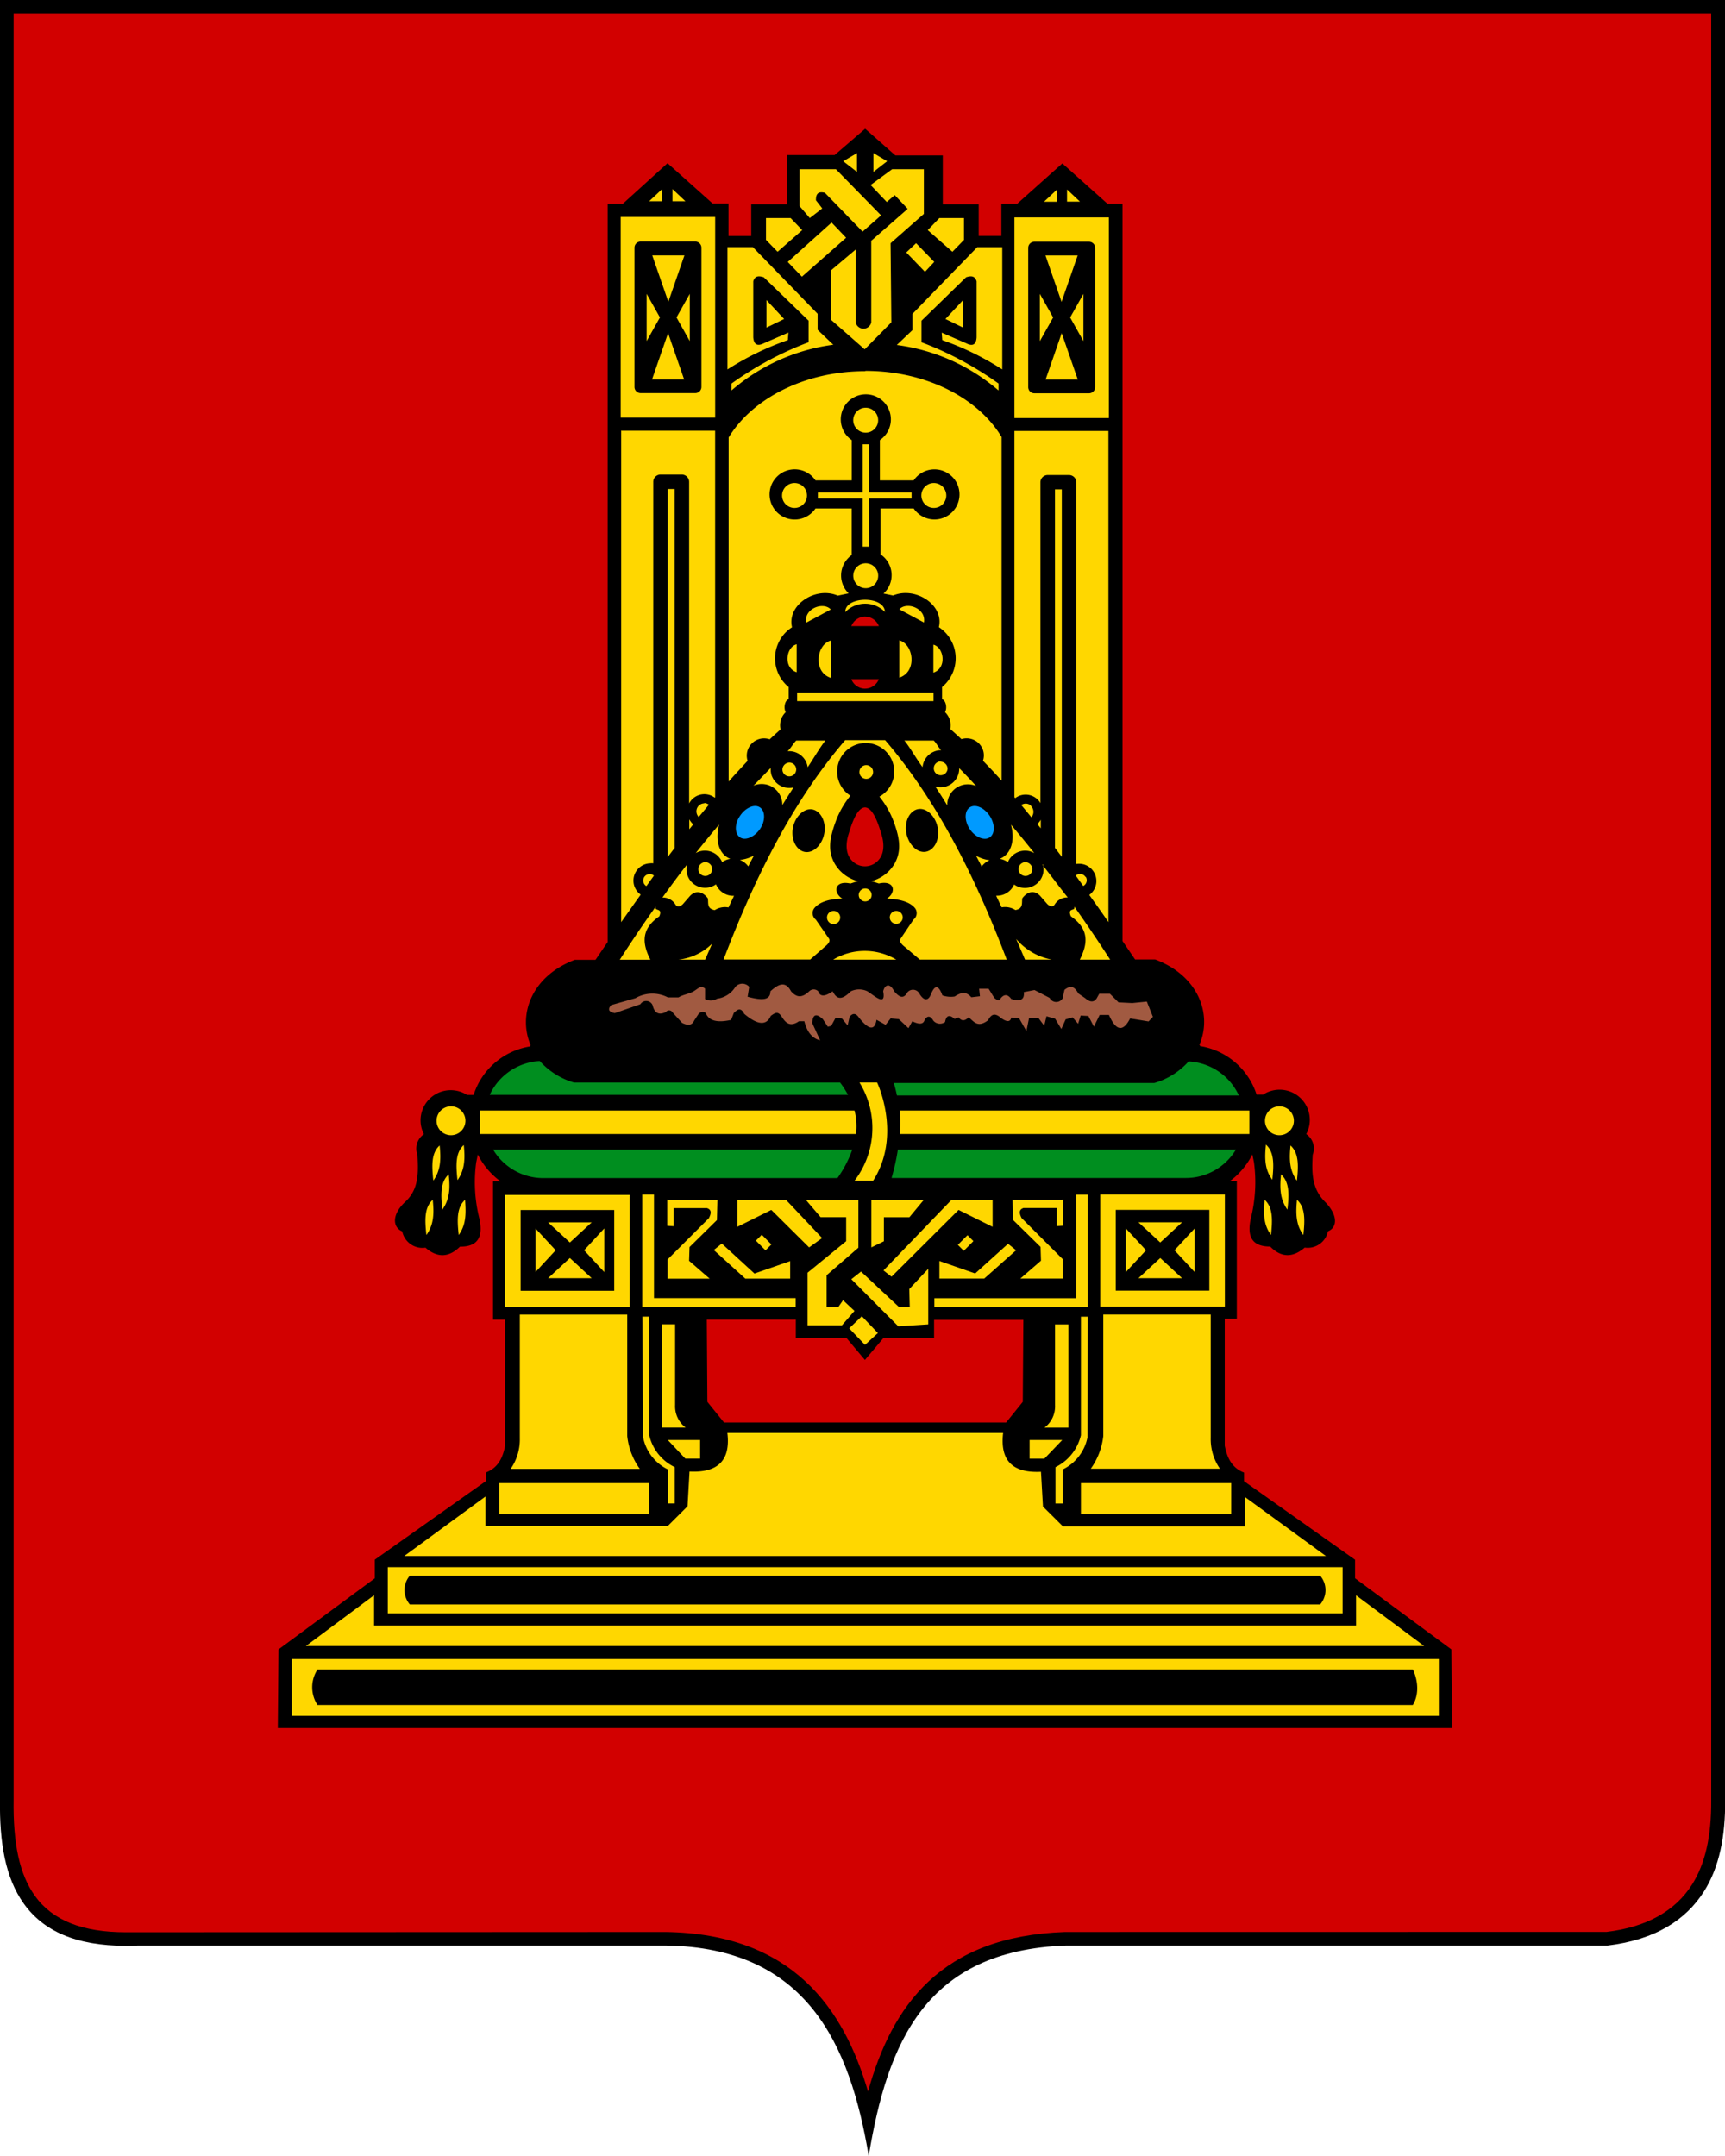 <?xml version="1.0"?>
<svg xmlns="http://www.w3.org/2000/svg" viewBox="0 0 400 500">
<title>Coat of Arms of Tver oblast</title>
<path d="m400 0h-400v417.3c-.15 10 1.23 18.19 5.53 24.19 4.51 6.29 12 9.76 23.68 9.76.89 0 1.79 0 2.73-.06h122.5c32.54.44 42.64 22.76 47 48.8 4.35-26.25 13.14-47.64 45.73-48.8h125.6c11.06-1.33 18.16-5.93 22.34-12.52 3.6-5.67 5-12.91 4.92-21.18v-417.5"/>
<path fill="#d20000" d="m396.8 3.16v414.4c0.06 8.3-1.39 14.67-4.43 19.47-3.92 6.18-10.59 9.89-19.83 11l-125.6 0.02c-28.81 1-40.11 17.1-45.66 37-5.57-19.1-17.4-36.58-46.91-37l-125.19 0.06c-10.11 0-17-2.76-21.08-8.43-3.53-4.92-5.1-12-4.94-22.36v-414.2h393.6"/>
<path d="m163.9 306.1l.13 19 3.86 4.79h65.42l3.86-4.79.13-19h-20.7v4.15h-11.7l-4.34 5.14-4.32-5.15h-11.7v-4.2h-20.6zm120.1 0v29.17c.54 2.74 1.6 5.14 4.48 6.24v2l25.74 18.21v4.3l22.34 16.5.16 18.24h-272.3l.16-18.24 22.34-16.5v-4.32l25.74-18.21v-2c2.89-1.1 3.94-3.49 4.48-6.24v-29.2h-2.81v-32.1h1.7a17.35 17.35 0 0 1 -5.23 -6.21l-.38 1.85a34.31 34.31 0 0 0 .72 12.93c.88 3.94 0 6.64-4.48 6.59-2.89 2.86-5.63 2.31-8 .24a4.79 4.79 0 0 1 -5.39 -3.77c-2.2-.91-2.52-3.88.72-6.88s3-7 2.81-10.88a4.05 4.05 0 0 1 1.5 -4.79 7 7 0 0 1 10 -9.1h1.52a16.47 16.47 0 0 1 13.12 -11.25v-.24h.13c-3.06-7.07.16-16.07 10.23-19.85h4.79l2.82-4.13v-171.2h3.51l10.37-9.41 10.44 9.33h3.7v7.55h5.27v-7.34h8.33v-11.43h11l7.09-6.1 7 6.18h11v11.35h8.33v7.32h5.25v-7.48h3.7l10.44-9.33 10.44 9.33h3.51v171l2.92 4.28h4.66c10.08 3.78 13.31 12.77 10.23 19.85h.16v.24a16.47 16.47 0 0 1 13.12 11.25h1.52a7 7 0 0 1 10 9.16 4.05 4.05 0 0 1 1.5 4.79c-.21 3.88-.32 7.72 2.81 10.88s2.9 6 .72 6.88a4.79 4.79 0 0 1 -5.39 3.77c-2.43 2.09-5.17 2.63-8-.24-4.53 0-5.35-2.65-4.48-6.59a34.32 34.32 0 0 0 .72 -12.93l-.38-1.85a17.36 17.36 0 0 1 -5.23 6.21h1.63v31.91h-2.81z"/>
<path d="m141.7 233.1l5.63-1.6a7.82 7.82 0 0 1 7.55 -.19h2.46c1.05-.67 2.55-.81 3.61-1.48s1.6-1.37 2.54-.56v2.43a2.79 2.79 0 0 0 2.81 -.1 5.82 5.82 0 0 0 4.23 -2.74 2.12 2.12 0 0 1 3 -.2l.2.2-.37 2.3c2.82.73 5.3 1.09 5.28-1.26 1.76-1.6 3.46-2.57 4.79 0 1.05 1.13 2.22 1.87 4.21 0a1.48 1.48 0 0 1 2.1 0q.61 1.91 3.34 0c.78 1.48 1.77 2.47 4.21 0a4.44 4.44 0 0 1 3.86 0c1.84 1.18 4.31 3.54 3.65 0 .27-1.34 1.44-2.23 2.55 0 1 1.13 2.06 2.06 3.08.22a1.69 1.69 0 0 1 2.73 .24c.91 1.6 2 2 2.71.24q1.34-3.41 2.66.24a5.82 5.82 0 0 0 2.84 .26c1.29-.83 2.57-1.36 3.86.18l2-.24-.18-1.74h2.2l1.31 2.12q1.28 1.1 1.48.1 1.23-1.52 2.47.16 3.19 1 2.9-1.6l2.47-.48 3.51 1.82a1.71 1.71 0 0 0 3 .13l.45-2c1.05-.8 2.11-1.23 3.19.83l1.6 1.1q1.68 1.47 2.65.1l.62-1.12h2.47l2 2 3.19.16 3.38-.34 1.4 3.54-1 1.07-4.28-.7q-2.46 4.79-4.91-.81h-2.15l-1.34 2.71-1.28-2.46-1.79-.11-.59 1.91-1.29-1.5-1.6.48-1 2.23-1.44-2.39-2-.56-.53 2.2-1.32-1.77h-2.2l-.61 3-1.71-3-1.8-.14q-.32 1.6-2.39.1c-1.6-1.44-2.38-.61-3 .54-2.44 1.85-3.3.24-4.5-.69q-1.34 1.37-2.33 0l-.91.37q-1.82-1.6-2.22.72a2 2 0 0 1 -2.73 -.32q-1-1.71-2-.22-.38 1.6-2.87.37l-.89 1.6-2.22-2.09-1.9-.19-1.18 1.5-2.11-1.16q-.62 3.81-4.05-.49-1.09-1.6-2.19-.21l-.46 2-1.31-1.6-1.5-.13-1 1.84-.78.19-1.16-1.76c-1.74-1.6-2.36-.83-2.46.91l1.84 4q-2.71-.62-3.67-4.42h-1.24c-2.06 1.42-3.1.37-4-1.05s-1.6-.85-2.54-.19q-1.5 3.46-6.16-.48c-.8-1.6-1.6-1-2.41-.19l-.62 1.6c-3.08.69-5.15.3-5.89-1.6a1.2 1.2 0 0 0 -1.68 .24l-1 1.52q-.7 1.6-2.81.53l-2.17-2.39a.94 .94 0 0 0 -1.6 -.11q-2.41 1.16-3.06-1.6a1.6 1.6 0 0 0 -2.84 -.22l-5.93 2.06q-2.15-.41-.8-1.9" fill="#a15a41"/>
<path d="m171.6 189.2c1.29-1.93 3.38-2.81 4.64-1.95s1.24 3.19 0 5-3.38 2.81-4.64 1.95-1.32-3.11 0-5m57.9 0c-1.29-1.93-3.37-2.81-4.64-1.95s-1.24 3.11 0 5 3.37 2.81 4.64 1.95 1.24-3.11 0-5" fill="#009aff"/>
<path fill="#d20000" d="m200.6 159.7a3.43 3.43 0 0 0 3.19 -2.19h-6.38a3.43 3.43 0 0 0 3.2 2.2m0-16.7a3.43 3.43 0 0 1 3.19 2.19h-6.38a3.43 3.43 0 0 1 3.2 -2.2m3.79 50.51c-.49-1.52-1.73-6.17-3.83-6.27-2.1.1-3.34 4.75-3.83 6.27-.65 2.13-.76 4.73 1.05 6.32a4.12 4.12 0 0 0 5.55 0c1.81-1.59 1.71-4.19 1.06-6.32"/>
<path fill="#008e1f" d="m208.2 266.6a47.94 47.94 0 0 1 -1.43 6.46v.13h68.2a13.52 13.52 0 0 0 11.62 -6.59h-78.4m-82.19 6.6h68.2l.06-.08a26.54 26.54 0 0 0 3.37 -6.51h-83.28a13.52 13.52 0 0 0 11.6 6.6m161.3-19.2a13.56 13.56 0 0 0 -11.63 -7.85 17.06 17.06 0 0 1 -7.95 5h-60.4c.27.94.51 1.9.72 2.89h79.36m-90.7-.1a20.1 20.1 0 0 0 -1.84 -2.89h-61.7a17.06 17.06 0 0 1 -7.95 -5 13.59 13.59 0 0 0 -11.6 7.85h83z"/>
<path fill="gold" d="m245.1 46.78h-3l3-2.82zm2.33-.022h3l-3-2.82zm2.5 41.27l-3.74-10.77-3.73 10.77h7.47m-7.5-28.79l3.73 10.77 3.74-10.77h-7.47m8.8 19.87v-10.95l-3.08 5.47 3.08 5.48m-10.1-10.95v10.95l3.08-5.48-3.08-5.47m11.4-12.1h-12.7a1.42 1.42 0 0 0 -1.4 1.44v32.27a1.42 1.42 0 0 0 1.4 1.44h12.72a1.43 1.43 0 0 0 1.4 -1.44v-32.27a1.43 1.43 0 0 0 -1.4 -1.44zm-17.3 43.89v84.94l.18.21a4 4 0 0 1 5.55 .7 4.63 4.63 0 0 1 .3 .46v-74.33a1.7 1.7 0 0 1 1.6 -1.76h5.13a1.71 1.71 0 0 1 1.6 1.76v88.44a4 4 0 0 1 3 7.18c1.48 2.07 3 4.18 4.44 6.3v-113.9h-21.8m9.4 96.67l1.59 2.09v-85.21h-1.59zm-9.4-146.2h21.91v46.53h-21.91zm-127.3 209.5a3.35 3.35 0 0 1 -3.35 3.35 3.35 3.35 0 0 1 -3.35 -3.35 3.35 3.35 0 0 1 3.35 -3.35 3.35 3.35 0 0 1 3.35 3.35m192.1 0a3.35 3.35 0 0 1 -3.35 3.35 3.35 3.35 0 0 1 -3.35 -3.35 3.35 3.35 0 0 1 3.35 -3.35 3.35 3.35 0 0 1 3.35 3.35m-96.39-126.4a2.89 2.89 0 0 1 -2.89 2.89 2.89 2.89 0 0 1 -2.89 -2.89 2.89 2.89 0 0 1 2.89 -2.89 2.89 2.89 0 0 1 2.89 2.89m-44.99-45.5l-3.73-10.77-3.73 10.77h7.46m-7.4-28.79l3.73 10.77 3.73-10.77h-7.46m8.7 19.87v-10.95l-3.08 5.47 3.08 5.48m-10-10.95v10.95l3.08-5.48-3.08-5.47m119.1 220l5.06-4.68h-10.12l5.06 4.68m0 3.6l-5.06 4.68h10.12l-5.06-4.68m3.3-1.8l4.68 5.06v-10.12l-4.68 5.06m-6.6 0l-4.68 5.06v-10.12l4.68 5.06m-133.6-1.8l-5.06-4.67h10.12l-5.06 4.67m0 3.6l5.06 4.68h-10.12l5.06-4.68m-3.3-1.8l-4.68 5.06v-10.12l4.68 5.06m6.6 0l4.67 5.06v-10.12l-4.67 5.06m67-16.1h-4.32a20.09 20.09 0 0 0 1.17 -22.8h4.09c.28.57 5.67 12.5-.94 22.8m2.8-102.2h-9.26c-11.62 13.53-20.55 30.73-28.2 50.87h20.09l3.43-3c.91-.72 1.21-1.32.93-1.82l-3.06-4.42a1.9 1.9 0 0 1 -.38 -2.63c1.26-1.58 3.88-2.23 6.56-2.23-2.27-1.4-1.87-4.36 1.84-3.51l1.72-.56a8.76 8.76 0 0 1 -5.33 -4c-1.84-3.22-1.1-6.32.3-10.12a21.17 21.17 0 0 1 3.3 -5.7 6.62 6.62 0 1 1 6.73 .22 20.67 20.67 0 0 1 3.19 5.47c1.4 3.73 2.12 6.93.3 10.12a8.76 8.76 0 0 1 -5.33 4l1.72.56c3.7-.85 4.1 2.09 1.84 3.51 2.68.08 5.3.64 6.56 2.23a1.9 1.9 0 0 1 -.38 2.63l-3 4.45c-.29.49 0 1.1.93 1.82l3.54 3h20.15c-7.64-20.16-16.59-37.36-28.19-50.89m88.3 93.8c-.29 2.92-.38 5.71 1.48 8.15.36-3.37.5-6.37-1.48-8.15m-.3 12.8c-.29 2.9-.35 5.7 1.48 8.17.35-3.39.5-6.39-1.48-8.17m7.5 0c-.27 2.9-.34 5.7 1.48 8.17.36-3.39.5-6.39-1.48-8.17m-3.7-5.9c-.29 2.86-.35 5.65 1.48 8.17.4-3.38.52-6.38-1.48-8.17m2.2-6.7c-.29 2.92-.34 5.66 1.48 8.17.37-3.38.5-6.38-1.48-8.17m-90.7-8.1h.03v-.07l-.03.07m.1 0a34.43 34.43 0 0 1 0 5.44h81.06v-5.44h-81.1m-10.46 0h-86.84v5.44h87.18a14.87 14.87 0 0 0 -.34 -5.44m-90.3 20.7c-2 1.79-1.84 4.79-1.48 8.17 1.81-2.49 1.67-5.27 1.48-8.17m-3.8-5.9c-2 1.79-1.84 4.79-1.48 8.17 1.84-2.52 1.78-5.31 1.48-8.17m3.5-6.9v.08l0-.02-0-.06m0 .1c-2 1.79-1.82 4.79-1.47 8.15 1.8-2.5 1.75-5.26 1.47-8.15m-5.6 0v.08l.02-.02-.02-.06m0 .1c-2 1.79-1.82 4.79-1.47 8.15 1.81-2.5 1.76-5.25 1.47-8.15m-1.6 12.6c-2 1.79-1.84 4.79-1.48 8.17 1.82-2.49 1.77-5.27 1.48-8.17m99.5 27l-2.94 2.81 3.67 3.83 2.99-2.74-3.72-3.9m-.8-15.9v-11.04h-12.15l3.39 3.97h5.92v5.57l-8.95 7.31v12.19h7.98l2.9-3.33-2.65-2.49-1.1 1.59h-2.71v-7.38l7.37-6.39m-22.4-3l-1.37 1.37 2.23 2.26 1.37-1.37-2.23-2.26m-1.7 9l-7.57-6.95-1.86 1.5 7.32 6.64h10.39v-4.07l-8.28 2.88m7.3-17.1h-11.28v6.27l7.89-3.92 8.76 8.69 3.02-2.17-8.39-8.87m-16 4.7l.11-4.69h-11.53l-.11-.08v6.1l1.5.1v-4.2h7.71c1 .32 1.1 1.07.45 2.33l-9.57 9.57v4.47h9.77l-4.79-4.15.1-3.19m-8.24 11.84v-24.02h-2.73v26.06h35.59v-2.04h-32.86m50.4-22.8v11.04l2.91-1.42v-5.57h5.91l3.36-4.05h-12.18m8.8 20.7l.11 4.15h-2.52l-8.78-8.21-2.25 1.78 10.89 10.92 6.95-.45v-12.89l-4.4 4.7m13.5-12.5l-2.24 2.25 1.38 1.38 2.23-2.25-1.37-1.38m9.4 2l-7.62 6.88-8.29-2.88v4.07h10.39l7.39-6.57-1.87-1.5m-13.1-10.2l-15.78 16.38 1.86 1.46 15.55-15.49 7.89 3.92v-6.27h-9.52m25.9 6v-6.1l-.21.08h-11.54l.11 4.69 6.38 6.26.1 3.19-4.79 4.15h9.86v-4.47l-9.57-9.57c-.65-1.26-.53-2 .45-2.33h7.73v4.2m4.48-7.3v24.02h-32.88v2.04h35.59v-26.06h-2.71m2.7-.1v.06h0v-.06m-95.7 48.9v-18.72h-3.11v23.94h5.55a6.18 6.18 0 0 1 -2.44 -5.22m-1.7 8.1l4.07 4.32h3.43v-4.32h-7.5m-4.3-1.1v-27.5h-1.6l.18 28a10.56 10.56 0 0 0 5.73 7.42v7.9h1.6v-8.43a10.93 10.93 0 0 1 -5.91 -7.39m-5.1.2v-28.18h-24.91v28.63a12.06 12.06 0 0 1 -2.12 7.15h29.94a15.92 15.92 0 0 1 -2.91 -7.6m-29.7 10.9h34.8v7.2h-34.8zm128.9-36.8v18.71a6.18 6.18 0 0 1 -2.44 5.22h5.55v-23.93h-3.11m-5.9 26.8v4.33h3.43l4.15-4.33h-7.58m11.9-28.6v27.48a11 11 0 0 1 -5.9 7.42v8.43h1.69v-7.9a10.56 10.56 0 0 0 5.73 -7.42l.08-28h-1.6m30.1 28.09v-28.6h-24.91v28.16a16.08 16.08 0 0 1 -2.9 7.6h29.94a12.06 12.06 0 0 1 -2.13 -7.16m-30.1 10.5h34.85v7.2h-34.85zm38 3.2v6.82h-42.19l-4.61-4.58-.46-8.07c-6.22.3-9.57-2.23-8.78-9h-63.94c.81 6.7-2.57 9.26-8.78 8.94l-.46 8.07-4.6 4.58h-42.25v-6.85l-18.83 13.79h213.7m-239.8 23.9h266v13.18h-266zm246.8-14.8v7.02h-227.7v-7.02l-15.81 11.78h259.3l-15.81-11.78m-224.5-6.5h221.4v10.72h-221.4zm113.7-266a2.89 2.89 0 0 1 -2.89 2.89 2.89 2.89 0 0 1 -2.89 -2.89 2.89 2.89 0 0 1 2.89 -2.89 2.89 2.89 0 0 1 2.89 2.89m15.8 17.46a2.89 2.89 0 0 1 -2.89 2.89 2.89 2.89 0 0 1 -2.89 -2.89 2.89 2.89 0 0 1 2.89 -2.89 2.89 2.89 0 0 1 2.89 2.89m-32.3 0a2.89 2.89 0 0 1 -2.89 2.89 2.89 2.89 0 0 1 -2.89 -2.89 2.89 2.89 0 0 1 2.89 -2.89 2.89 2.89 0 0 1 2.89 2.89m14.31-.7v-11.17h-1.39v11.17h-10.4v1.39h10.4v11.17h1.39v-11.17h9.94v-1.39h-9.94m-.9-28.12c-14 0-26.11 6.38-31.58 15.37v79.79q2.18-2.42 4.4-4.79a4 4 0 0 1 5.12 -5c.83-.78 1.68-1.55 2.52-2.3a4.22 4.22 0 0 1 1.2 -4c-.57-1-.18-2.81.69-3v-2.81a8.59 8.59 0 0 1 -1.23 -12.1 8.31 8.31 0 0 1 2 -1.77c-1.24-5.15 5.43-9.57 10.61-7.34l2.52-.53a5.78 5.78 0 0 1 -.1 -8.19 4.3 4.3 0 0 1 .81 -.7v-10.8h-8.4a5.82 5.82 0 1 1 0 -6.51h8.41v-9.34a5.81 5.81 0 1 1 8.07 -1.55 6 6 0 0 1 -1.55 1.55v9.34h7.84a5.81 5.81 0 1 1 1.55 8.06 6 6 0 0 1 -1.55 -1.55h-7.7v10.68h.06a5.8 5.8 0 0 1 1.55 8 5.68 5.68 0 0 1 -.91 1.05l2.23.46c5.19-2.17 11.86 2.19 10.61 7.34a8.62 8.62 0 0 1 2.51 11.9 9 9 0 0 1 -1.77 2v2.81c.86.21 1.26 2 .69 3a4.24 4.24 0 0 1 1.21 3.91q1.32 1.15 2.59 2.35a4 4 0 0 1 5 2.52 3.91 3.91 0 0 1 0 2.49c1.45 1.5 2.89 3 4.31 4.61v-79.7c-5.4-9.02-17.5-15.32-31.5-15.32zm-15.7 74.52h31.63v1.99h-31.63zm11.2-18.7a6.46 6.46 0 0 1 9.16 0c-.1-3.8-9.2-3.7-9.2 0m-9.06 2.5l5.71-3.06c-1.72-1.89-6.3-.23-5.71 3.06m-2.2 11.5v-6.49c-2.47.62-3.19 5.44 0 6.49m7.9 1.3v-8.65c-3.28.85-4.23 7.26 0 8.65m15.9-8.7v8.65c4.23-1.39 3.29-7.8 0-8.65m7.9 1v6.49c3.19-1.05 2.47-5.87 0-6.49m-7.9-8.2l5.71 3.06c.57-3.28-3.99-4.94-5.71-3.06m-52.6-97.46v2.82h3l-3-2.82m-5.4 2.82h3v-2.82l-3 2.82m4.3 66.74v85.34l1.59-2.09v-83.25h-1.59m84.3 73.5a1.83 1.83 0 0 0 -1.28 -.54 1.86 1.86 0 0 0 -1.05 .32l2.35 2.84a1.86 1.86 0 0 0 -.1 -2.6zm-75.8-.6a1.83 1.83 0 0 0 -1.31 .54 1.86 1.86 0 0 0 0 2.62l2.35-2.84a1.89 1.89 0 0 0 -1.1 -.4zm-3.5 3.7v2.3l.91-1.13a4 4 0 0 1 -.91 -1.17m-15.8-90.15v114c1.52-2.12 3-4.26 4.53-6.38a4 4 0 0 1 2.19 -7.26 2.7 2.7 0 0 1 .72 0v-88.4a1.7 1.7 0 0 1 1.6 -1.76h5.12a1.71 1.71 0 0 1 1.6 1.76v74.52a3.87 3.87 0 0 1 .4 -.64 4 4 0 0 1 5.55 -.7l.08-.1v-85h.13-21.8zm96.5 91.25l.81 1v-2a4.41 4.41 0 0 1 -.81 1m-89.9 11.6a1.5 1.5 0 0 0 -.75 2.79l1.74-2.41a1.43 1.43 0 0 0 -.9 -.4m101 .72a1.5 1.5 0 0 0 -1.28 -.73 1.43 1.43 0 0 0 -1 .38l1.74 2.41a1.5 1.5 0 0 0 .6 -2.1zm-49.2-167.9v4.36l3.19-2.48-3.19-1.88m-7 1.88l3.19 2.48v-4.36l-3.19 1.88m23.7 36.59l4.1 2v-6.39l-4.1 4.39m-41.5-4.39v6.39l4.1-2-4.1-4.39m-8.1 19.36v1.6a45.05 45.05 0 0 1 23.6 -10.6l-3.64-3.46v-3.72l-15-15.45h-5.9v28.36a66 66 0 0 1 14 -6.81l.13-1.74-5.66 2.46c-1.53.78-2.36.34-2.49-1.36v-13c.35-1.09 1-1.39 2.43-.93l10.4 10.07v5a77.41 77.41 0 0 0 -17.87 9.58m42.8-32.55l-2.28 2.15 4.34 4.49 2.15-2.3-4.21-4.34m5.4-5.83l-2.7 2.8 5.72 5.02 2.69-2.76v-5.06h-5.71m-34.5 0h-5.71v5.06l2.69 2.76 5.71-5.02-2.69-2.8m9.5 1.04l-10.16 9.14 3.28 3.42 10.25-9.03-3.37-3.53m1-12.37h-8.43v8.55l2.38 2.78 2.89-2.23-1.47-1.9c0-1.2.29-2.19 2.09-1.72l8.73 9 4.29-3.77m33.42 150h.06a1.6 1.6 0 1 0 1.6 1.6 1.67 1.67 0 0 0 -1.66 -1.6m-74.2 0h-.06a1.66 1.66 0 0 0 -1.53 1.63 1.6 1.6 0 1 0 1.59 -1.63m38.6 7.6a1.5 1.5 0 0 1 -1.5 1.5 1.5 1.5 0 0 1 -1.5 -1.5 1.5 1.5 0 0 1 1.5 -1.5 1.5 1.5 0 0 1 1.5 1.5zm7.2 5.2a1.5 1.5 0 0 1 -1.5 1.5 1.5 1.5 0 0 1 -1.5 -1.5 1.5 1.5 0 0 1 1.5 -1.5 1.5 1.5 0 0 1 1.5 1.5m-16-1.5h-.06a1.53 1.53 0 1 0 .06 0m-10.3-34.4a1.67 1.67 0 0 0 -1.6 1.6 1.6 1.6 0 1 0 1.6 -1.6m35.1-.2v-.06a1.6 1.6 0 1 0 1.6 1.6 1.67 1.67 0 0 0 -1.6 -1.54m-17.3.8a1.59 1.59 0 1 0 1.63 1.58 1.59 1.59 0 0 0 -1.63 -1.58m-29.2 22a4.37 4.37 0 0 1 1.88 1.47l1.31-2.51a8.35 8.35 0 0 1 -3.2 1m-14.29 23.14h6.19l1.6-3.7a13.13 13.13 0 0 1 -7.79 3.7m-5.3-11.9v-.37q-4.33 6.1-8.31 12.29h7.09c-1.76-3.51-2.38-7 2.07-10.05.77-1.84-.7-1.31-.85-1.87m18-2.9a4.33 4.33 0 0 1 -4 -2.66 4.35 4.35 0 0 1 -6 -.93 4.29 4.29 0 0 1 -.69 -3.69c-2 2.54-3.86 5.09-5.73 7.68a3.41 3.41 0 0 1 3 1.6c.48.81 1.29.4 1.77-.1l1.6-1.84c1.26-1.37 2.9-1.16 4.16.53.18 1.1-.3 2.38 1.6 2.73a4.4 4.4 0 0 1 3.19 -.62l1.28-2.7h-.3zm-1.5-9c-2.06-1.39-2.63-4.34-1.77-7.53q-2.78 3.28-5.43 6.62a4.32 4.32 0 0 1 5.89 1.63 3.35 3.35 0 0 1 .24 .48 4.31 4.31 0 0 1 1.9 -.77 4.09 4.09 0 0 1 -.83 -.43m10.2-20.6v.02l.02-.02h-.02m.1 1.3a4.22 4.22 0 0 1 -.11 -1 1.29 1.29 0 0 1 0 -.35c-1.34 1.36-2.65 2.73-4 4.12a4.77 4.77 0 0 1 6.29 2.49 4.72 4.72 0 0 1 .4 2c.85-1.37 1.71-2.73 2.6-4.09a4.33 4.33 0 0 1 -5.2 -3.2zm5.8-7.7c-.65.62-1.31 1.84-2 2.46h.37a4.33 4.33 0 0 1 4.29 3.72c1.29-1.9 2.68-4.34 4.09-6.18h-6.78m6.83 0h.06m16.34 50.8a14.22 14.22 0 0 0 -14.62 0h14.65m27.77-4.8l2.06 4.79h6.19a14.31 14.31 0 0 1 -8.25 -4.79m21.8 4.8q-4-6.2-8.31-12.29v.37c-.11.56-1.58 0-.8 1.87 4.45 3.1 3.83 6.54 2.07 10.05h7.09m-15.65-22.1a4.32 4.32 0 0 1 -6.67 4.68 4.35 4.35 0 0 1 -4.07 2.6h-.1l1.28 2.7a4.42 4.42 0 0 1 3.19 .62c1.9-.35 1.42-1.63 1.6-2.73 1.26-1.69 2.9-1.9 4.16-.53l1.6 1.84c.48.49 1.29.91 1.77.1a3.41 3.41 0 0 1 3 -1.6c-2-2.5-3.9-5.1-5.9-7.6m-15.36-2.08l1.31 2.51a4.19 4.19 0 0 1 1.85 -1.47 8.2 8.2 0 0 1 -3.16 -1.04m8.1-7.2c.86 3.18.27 6.11-1.79 7.5a4.1 4.1 0 0 1 -.83 .43 4.31 4.31 0 0 1 1.9 .77 4.33 4.33 0 0 1 6.13 -2.11q-2.64-3.33-5.41-6.59m-12-13.1l.02 0v-0h-.02v.08a4.81 4.81 0 0 1 -.18 1.26 4.34 4.34 0 0 1 -5.38 2.92c1 1.45 1.88 2.9 2.79 4.37a5 5 0 0 1 .38 -2 4.79 4.79 0 0 1 6.3 -2.49c-1.26-1.42-2.57-2.78-3.91-4.14m-12.7-6.5v.06h.08m6.72.04h-6.81c1.42 1.76 2.76 4.24 4.21 6.16a4.33 4.33 0 0 1 4.31 -3.93c-.56-.53-1.13-1.68-1.71-2.23m7.5-92.15l-5.66-2.46.13 1.74a65.73 65.73 0 0 1 13.91 6.8v-28.34h-5.82l-15 15.45v3.76l-3.64 3.46a45.05 45.05 0 0 1 23.6 10.55v-1.61a77.73 77.73 0 0 0 -17.87 -9.57v-5l10.35-10.08c1.42-.46 2.07-.16 2.43.93v13c-.11 1.72-.94 2.15-2.43 1.37m-9.8-40.36h-7.35l-5 3.67 3.75 3.94 1.85-1.6 3 3.19-8.45 7.4v18.94a1.85 1.85 0 0 1 -3.61 0v-16.91l-5.78 4.88v11.36l7.87 6.91 6.18-6.26-.18-18.35 7.72-6.8v-10.37m-70.3 11.08h21.91v46.53h-21.91zm-26.8 226.8l-.03-.06v25.98h28.93v-25.92h-28.9m138-.1v26h28.9v-25.98l.03-.02h-28.93m-40.4-79.5c-2 .38-4-1.6-4.55-4.24s.69-5.25 2.7-5.63c2-.37 4 1.6 4.55 4.24s-.7 5.24-2.7 5.63m-23.6-4.2c-.51 2.65-2.55 4.63-4.55 4.24s-3.22-3-2.71-5.6 2.55-4.61 4.55-4.24h-.06c1.99.35 3.28 2.95 2.77 5.6m-29.9-137.3h-12.7a1.42 1.42 0 0 0 -1.4 1.44v32.27a1.42 1.42 0 0 0 1.4 1.44h12.72a1.43 1.43 0 0 0 1.4 -1.44v-32.27a1.43 1.43 0 0 0 -1.4 -1.44zm119.2 243.3h-21.7v-18.73h21.7zm-159.7-18.7h21.7v18.73h-21.7zm185.4 84.8h-211.1a5.13 5.13 0 0 0 0 6.67h211.1a5.13 5.13 0 0 0 0 -6.67m21.5 30h-254a7.52 7.52 0 0 1 0 -8.25h254c1.21 2.6 1.47 5.79-.02 8.25" fill-rule="evenodd"/>
</svg>
